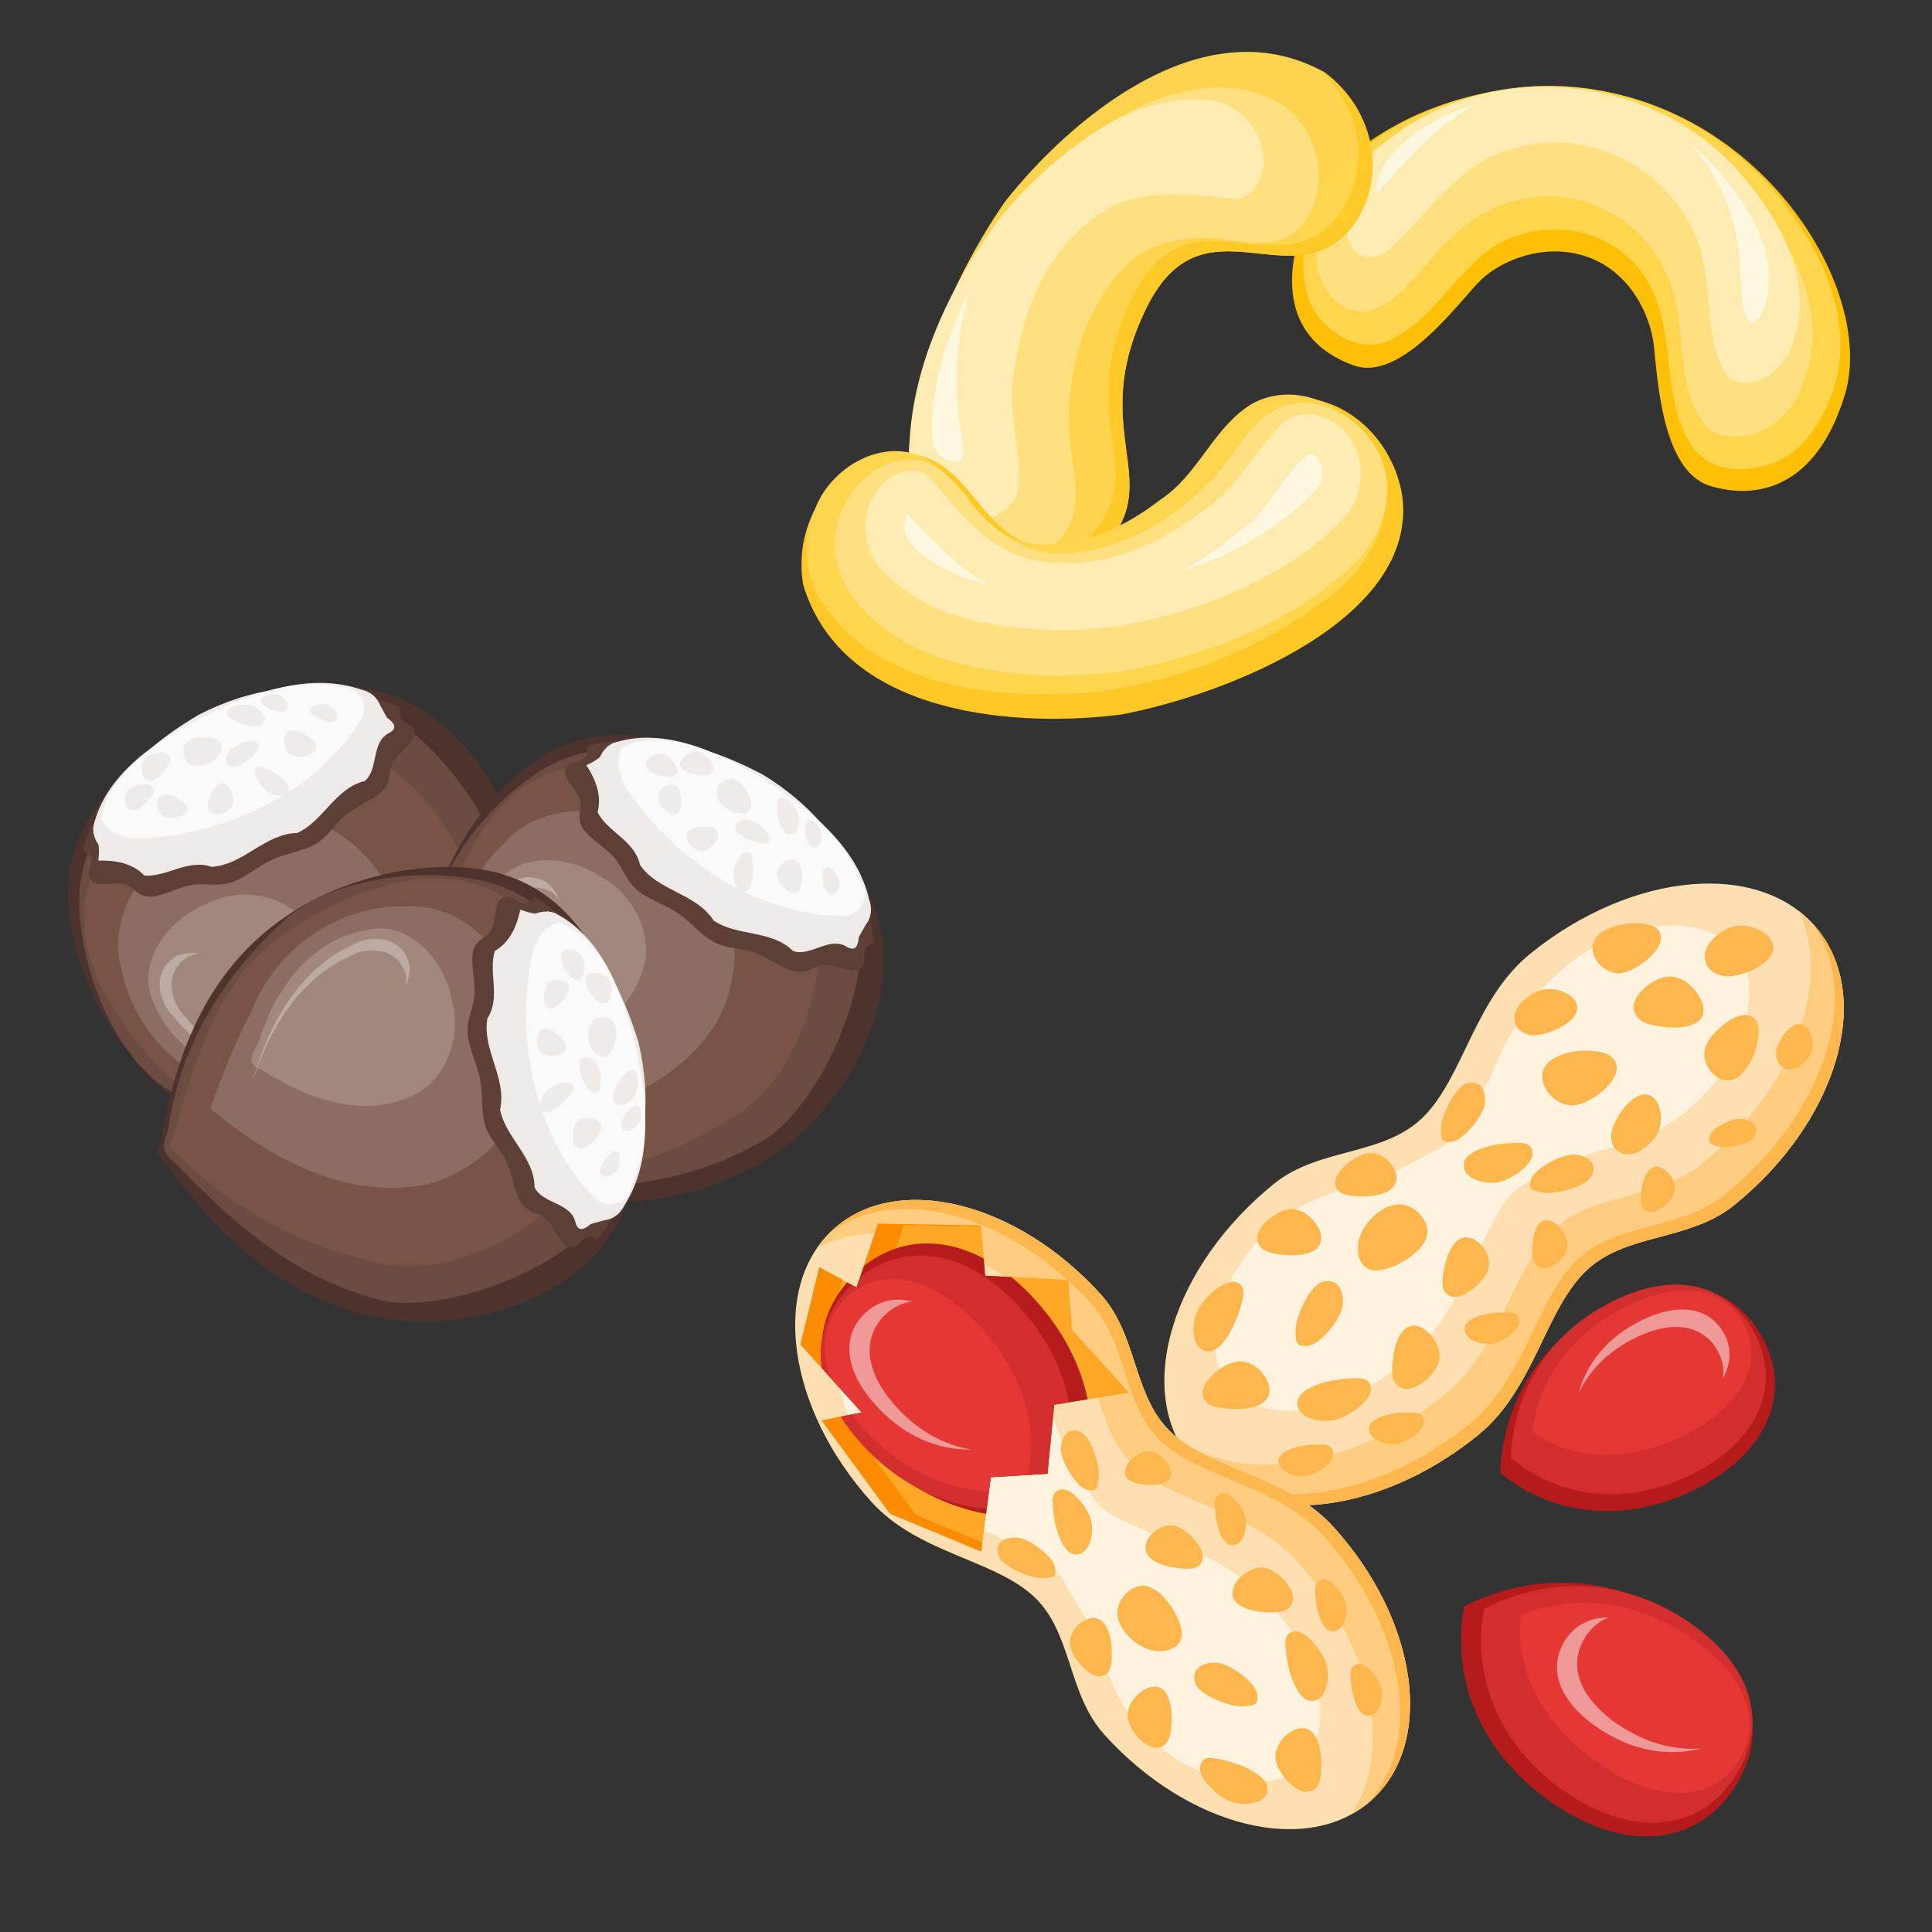 <svg xmlns="http://www.w3.org/2000/svg" width="512" height="512"><rect width="100%" height="100%" fill="#333333" stroke="none"/><g fill-opacity=".995"><path d="M481.667 246.27c-14.912-18.407-48.987-15.518-76.109 6.452-14.71 11.929-17.574 32.18-28.068 42.982-10.495 10.803-27.701 8.179-39.868 18.011-27.122 21.97-37.02 54.703-22.11 73.11 14.912 18.408 48.986 15.52 76.108-6.45 14.71-11.929 17.574-32.18 28.069-42.983 10.494-10.803 27.7-8.178 39.867-18.01 27.123-21.97 37.022-54.703 22.11-73.111z" fill="#ffe0b2"/><path d="M459.38 250.457c-10.195-7.893-25.585-6.03-37.215.637-13.497 7.59-22.103 21.343-27.506 35.098-4.265 6.53-6.494 15.42-14.451 18.785-7.077 3.662-13.978 7.946-21.756 9.636-8.154 1.967-16.346 5.613-22.449 11.572-9.984 9.307-16.252 23.613-13.08 36.227 2.365 8.033 11.15 11.798 19.405 11.499 13.007-.592 25.628-8.061 34.62-17.744 6.737-7.165 11.128-15.884 14.552-24.717 4.267-5.943 5.765-14.359 13.005-17.89 8.297-4.196 16.728-8.798 25.892-10.01 17.716-5.713 32.979-22.405 33.133-40.715-.009-4.489-1.06-9.197-4.15-12.378z" fill="#fff3e0"/><path d="M481.666 246.271a29.7 29.7 0 0 0-5.017-4.877c9.03 18.92-1.425 47.415-25.84 67.191-12.166 9.833-29.373 7.208-39.867 18.01-10.494 10.803-13.358 31.054-28.068 42.983-24.414 19.776-54.457 24.087-71.09 11.327a29.701 29.701 0 0 0 3.729 5.92c14.91 18.408 48.985 15.52 76.107-6.45 14.71-11.929 17.574-32.18 28.068-42.982 10.495-10.803 27.701-8.178 39.868-18.01 27.123-21.971 37.022-54.704 22.11-73.112z" fill="#ffcc80"/><path d="M481.666 246.271c-.39-.482-.797-.947-1.214-1.4 13.259 18.64 3.183 50.237-23.228 71.632-12.167 9.832-29.374 7.207-39.868 18.01-10.494 10.803-13.358 31.054-28.068 42.983-26.411 21.394-59.412 24.69-74.893 7.851.357.502.727.996 1.118 1.479 14.91 18.407 48.985 15.52 76.107-6.451 14.71-11.929 17.574-32.18 28.068-42.982 10.495-10.803 27.701-8.178 39.868-18.01 27.123-21.971 37.022-54.704 22.11-73.112z" fill="#ffb74d"/><path d="M329.15 360.792c4.108.374 8.13 5.254 7.12 8.79-1.01 3.536-6.691 4-9.906 3.812-3.214-.188-7.395-.48-7.674-4.13-.278-3.65 6.352-8.847 10.46-8.472zM420.3 278.424c3.66.073 8.105.677 8.143 4.713.038 4.036-7.567 10.044-12.113 9.812-4.545-.232-8.616-5.198-7.431-9.174 1.184-3.976 7.742-5.424 11.401-5.351zM406.16 305.51c-.312-3.12-3.193-2.68-6.488-2.542-3.296.139-11.297 1.674-11.726 5.418-.43 3.744 4.75 5.377 8.484 5.006 3.734-.372 10.041-4.763 9.73-7.882zM460.684 245.335c3.8-.299 9.817 2.166 9.191 6.408-.626 4.241-9.282 7.493-12.938 6.938-3.656-.555-5.57-3.064-5.043-6.225.527-3.162 4.99-6.821 8.79-7.12zM350.918 339.572c3.862-.593 5.157 2.49 4.948 6.11-.208 3.619-6.044 10.794-9.27 10.985-3.227.191-3.11-.754-3.25-4.01-.139-3.256 3.71-12.491 7.572-13.085zM370.423 319.175c4.248-.323 9.287 4.546 7.433 9.176-1.854 4.63-10.084 8.926-14.049 8.286-3.964-.64-4.76-5.819-3.216-9.496 1.543-3.678 5.585-7.642 9.832-7.966zM443.395 258.825c4.323.64 8.817 6.102 7.965 9.833-.852 3.73-6.774 3.898-10.15 3.51-3.376-.388-7.77-.942-8.274-4.87-.503-3.929 6.136-9.113 10.46-8.473zM363.615 305.576c3.75.233 7.306 4.542 6.29 7.766-1.015 3.224-6.228 3.79-9.165 3.703-2.937-.087-6.757-.243-6.917-3.537-.161-3.294 6.041-8.165 9.792-7.932zM432.843 244.672c3.348-.029 7.401.403 7.332 4.051-.07 3.65-7.186 9.28-11.34 9.187-4.155-.093-7.752-4.479-6.566-8.105 1.187-3.626 7.227-5.105 10.574-5.133zM327.48 339.782c3.165.944 2.012 3.848 1.07 7.244-.942 3.395-4.474 11.4-8.467 11.102-3.993-.298-4.435-6-3.145-9.806 1.29-3.805 7.378-9.483 10.543-8.54zM409.656 262.15c3.486-.368 8.93 1.706 8.247 5.558-.682 3.852-8.689 7.016-12.021 6.609-3.333-.408-5.02-2.628-4.455-5.5.564-2.873 4.743-6.297 8.229-6.666zM389.13 287.015c3.55-.636 4.655 2.119 4.371 5.397-.284 3.279-5.812 9.919-8.77 10.175-2.957.256-2.826-.601-2.87-3.543-.043-2.941 3.718-11.392 7.268-12.029zM342.972 320.462c3.94.467 7.913 5.291 7.036 8.687-.876 3.396-6.3 3.7-9.381 3.437-3.08-.264-7.088-.652-7.448-4.191-.359-3.54 5.852-8.4 9.793-7.933zM394.531 335.694c.551-3.717-2.926-8.09-6.29-7.766-3.365.325-5 5.306-5.525 8.197-.525 2.892-1.166 6.66 2.023 7.501 3.19.841 9.242-4.215 9.792-7.932zM465.565 277.018c.722-3.269 1.142-7.324-2.442-8.013-3.584-.69-10.568 5.102-11.34 9.186-.772 4.083 2.772 8.513 6.565 8.105 3.794-.409 6.494-6.01 7.217-9.278zM363.336 367.95c-.266-3.292-3.347-2.766-6.864-2.55-3.517.217-12.08 2.01-12.618 5.978-.537 3.967 4.95 5.583 8.94 5.111 3.99-.471 10.808-5.248 10.542-8.54zM439.717 299.26c1.084-3.334.185-9.09-3.724-9.221-3.91-.133-8.667 7.043-8.96 10.387-.294 3.345 1.527 5.456 4.454 5.5 2.927.044 7.145-3.333 8.23-6.666zM421.92 311.4c1.36-3.341-1.106-4.994-4.372-5.397-3.266-.403-10.909 3.626-11.773 6.466-.865 2.84.002 2.89 2.87 3.543 2.868.654 11.916-1.271 13.275-4.612zM381.515 359.995c.36-3.95-3.533-8.839-7.037-8.686-3.504.152-4.928 5.395-5.31 8.463-.38 3.068-.833 7.07 2.555 8.156 3.387 1.086 9.43-3.981 9.792-7.933zM443.85 315.359c.28-2.823-2.484-6.292-4.993-6.165-2.51.127-3.557 3.878-3.846 6.07-.289 2.191-.634 5.05 1.787 5.808 2.42.757 6.773-2.89 7.052-5.713zM402.64 350.003c-.318-2.526-2.608-2.235-5.235-2.196-2.628.04-8.981 1.102-9.241 4.117-.26 3.014 3.91 4.447 6.883 4.23 2.973-.217 7.91-3.625 7.593-6.15zM480.141 278.564c.693-2.51-.187-6.943-3.122-7.185-2.934-.242-6.241 5.074-6.341 7.62-.1 2.547 1.341 4.227 3.536 4.366 2.195.14 5.235-2.291 5.927-4.801zM465.2 300.782c.9-2.506-1.008-3.859-3.47-4.284-2.462-.426-8.044 2.38-8.59 4.52-.546 2.142.105 2.21 2.278 2.813 2.173.603 8.884-.544 9.782-3.05zM415.4 330.243c.128-3.008-2.966-6.885-5.586-6.895-2.62-.01-3.499 3.949-3.675 6.28-.175 2.333-.37 5.376 2.207 6.329 2.578.952 6.925-2.705 7.053-5.714zM377.275 376.513c-.317-2.526-2.607-2.235-5.235-2.196-2.628.04-8.98 1.103-9.24 4.117-.26 3.014 3.91 4.448 6.882 4.23 2.973-.217 7.91-3.625 7.593-6.15zM353.356 385.046c-.317-2.526-2.607-2.235-5.235-2.196-2.628.04-8.98 1.103-9.24 4.117-.26 3.015 3.91 4.448 6.882 4.23 2.973-.217 7.911-3.624 7.593-6.15z" fill="#ffb74d"/></g><g fill-opacity=".995"><path d="M449.103 394.787c-19.35 9.575-38.58 6.345-51.542-4.522.748-17.651 9.846-34.897 29.197-44.472 19.35-9.575 34.01-4.083 40.878 9.799 6.87 13.882.818 29.62-18.533 39.195z" fill="#b71c1c"/><path d="M448.312 390.754c-17.949 8.88-35.832 5.79-47.919-4.42.63-16.5 9.022-32.592 26.97-41.473 17.95-8.88 31.593-3.692 38.028 9.313 6.435 13.006.87 27.7-17.079 36.58z" fill="#d32f2f"/><path d="M446.244 380.4c-15.565 7.7-30.477 6.225-40.15-.995 1.355-12.675 9.228-25.425 24.793-33.126 15.565-7.702 26.8-4.407 31.572 5.237 4.772 9.645-.65 21.182-16.215 28.883z" fill="#e53935"/><path d="M457.142 353.902c-3.415-6.9-11.349-9.31-22.275-3.904-9.242 4.573-14.586 11.752-16.55 19.321 2.684-5.8 7.56-11.068 14.892-14.695 10.925-5.406 18.86-2.997 22.274 3.904 1.067 2.158 1.434 4.442 1.1 6.728 2.163-3.747 2.352-7.729.559-11.354z" fill="#ef9a9a"/></g><path d="M220.873 325.76c-16.788 15.174-12.273 47.528 10.084 72.265 12.138 13.415 31.602 15.102 42.449 24.554 10.846 9.453 9.231 26 19.239 37.098 22.357 24.737 54.091 32.489 70.88 17.315 16.788-15.174 12.273-47.527-10.084-72.264-12.138-13.415-31.602-15.101-42.449-24.554-10.846-9.452-9.231-26-19.238-37.099-22.358-24.736-54.092-32.489-70.88-17.315z" fill="#ffe0b2" fill-opacity=".995"/><path d="M226.017 346.802c-7.002 10.133-4.43 24.717 2.53 35.466 7.936 12.483 21.499 19.982 34.9 24.425 6.448 3.731 15.044 5.398 18.663 12.815 3.859 6.56 8.301 12.922 10.316 20.254 2.297 7.676 6.198 15.303 12.197 20.816 9.393 9.043 23.363 14.283 35.232 10.606 7.54-2.67 10.678-11.245 9.966-19.104-1.236-12.376-9.013-24.03-18.714-32.106-7.182-6.057-15.725-9.794-24.328-12.605-5.888-3.763-13.994-4.758-17.736-11.481-4.431-7.697-9.256-15.503-10.885-24.18-6.364-16.605-23.075-30.301-40.548-29.503-4.281.24-8.718 1.487-11.593 4.597z" fill="#fff3e0" fill-opacity=".995"/><path d="M220.874 325.76a28.372 28.372 0 0 0-4.393 5.038c17.58-9.59 45.3-1.088 65.425 21.178 10.008 11.098 8.392 27.646 19.239 37.099 10.846 9.452 30.31 11.138 42.449 24.554 20.124 22.266 25.788 50.7 14.475 67.225a28.373 28.373 0 0 0 5.456-3.862c16.788-15.174 12.273-47.527-10.084-72.264-12.138-13.415-31.602-15.101-42.449-24.554-10.846-9.452-9.23-26-19.238-37.098-22.358-24.737-54.092-32.49-70.88-17.316z" fill="#ffcc80" fill-opacity=".995"/><path d="M220.874 325.76c-.44.398-.863.81-1.274 1.231 17.096-13.61 47.756-5.63 69.528 18.458 10.007 11.098 8.392 27.646 19.238 37.099 10.847 9.452 30.311 11.138 42.45 24.554 21.77 24.088 26.619 55.396 11.356 71.033.46-.367.912-.745 1.353-1.143 16.788-15.174 12.273-47.527-10.084-72.264-12.138-13.415-31.602-15.101-42.449-24.554-10.846-9.452-9.23-26-19.238-37.098-22.358-24.737-54.092-32.49-70.88-17.316z" fill="#ffb74d" fill-opacity=".995"/><path d="M337.987 465.328c.145-3.937 4.592-8.027 8.017-7.246 3.425.78 4.161 6.177 4.148 9.252-.014 3.076-.075 7.08-3.543 7.534-3.468.454-8.767-5.602-8.622-9.54zM281.279 394.725c-2.96.458-2.392 3.184-2.09 6.32.303 3.137 2.18 10.69 5.774 10.905 3.593.216 4.883-4.808 4.336-8.35-.547-3.544-5.06-9.333-8.02-8.875zM316.622 445.66c-.765-3.653 2.109-5.047 5.572-5.036 3.463.012 10.61 5.209 10.958 8.276.35 3.068-.559 3.005-3.657 3.306-3.1.302-12.107-2.893-12.873-6.546zM296.16 428.107c-.528-4.035 3.856-9.092 8.368-7.563 4.512 1.529 9.034 9.157 8.629 12.972-.406 3.815-5.305 4.841-8.892 3.56-3.588-1.283-7.578-4.934-8.106-8.969zM283.539 435.304c.028-3.59 3.955-7.204 7.082-6.401 3.128.802 3.937 5.745 4.006 8.551.068 2.806.118 6.458-3.017 6.781-3.134.323-8.1-5.341-8.071-8.93zM318.033 468.005c.737-3.067 3.567-2.117 6.854-1.394 3.288.724 11.106 3.68 11.028 7.503-.078 3.824-5.496 4.54-9.191 3.506-3.696-1.034-9.427-6.548-8.69-9.615zM264.517 411.925c-.79-3.354 1.78-4.55 4.922-4.449 3.142.102 9.761 5.032 10.158 7.84.397 2.808-.428 2.727-3.23 2.92-2.804.194-11.06-2.957-11.85-6.311zM298.804 454.227c.242-3.783 4.639-7.822 7.923-7.161 3.284.66 3.855 5.82 3.762 8.77-.092 2.953-.255 6.796-3.613 7.321-3.357.526-8.314-5.148-8.072-8.93zM310.671 404.258c-3.574-.333-7.566 3.21-7.083 6.402.483 3.193 5.32 4.496 8.105 4.847 2.785.35 6.413.768 7.05-2.318.638-3.085-4.498-8.597-8.072-8.93zM343.05 432.35c-3.126.423-2.466 3.335-2.078 6.678.389 3.344 2.541 11.42 6.354 11.728 3.812.307 5.07-5.01 4.414-8.792-.656-3.781-5.565-10.038-8.69-9.615zM286.083 379.388c-3.257-1.125-4.707 1.312-4.922 4.448-.216 3.137 4.022 10.219 6.776 10.897 2.754.678 2.756-.15 3.231-2.92.475-2.77-1.828-11.301-5.085-12.425zM334.524 415.42c-3.788-.14-8.25 3.826-7.923 7.16.326 3.335 5.401 4.422 8.347 4.628 2.946.205 6.786.43 7.648-2.857.86-3.288-4.285-8.79-8.072-8.931zM323.901 395.785c-2.393.434-1.997 2.603-1.824 5.107.173 2.505 1.515 8.51 4.404 8.602 2.889.092 4.04-3.96 3.68-6.784-.361-2.824-3.866-7.358-6.26-6.925zM304.394 384.635c-2.876.032-6.415 3.184-6.288 5.684.126 2.5 3.947 3.133 6.18 3.18 2.234.047 5.147.076 5.922-2.432.775-2.508-2.937-6.465-5.814-6.432zM350.499 418.61c-2.394.434-1.998 2.604-1.825 5.108.173 2.505 1.515 8.51 4.404 8.602 2.889.092 4.04-3.96 3.68-6.784-.361-2.824-3.866-7.359-6.26-6.925zM359.873 440.986c-2.393.433-1.997 2.602-1.824 5.107.173 2.504 1.515 8.51 4.404 8.602 2.889.092 4.04-3.96 3.68-6.784-.362-2.825-3.867-7.359-6.26-6.925z" fill="#ffb74d" fill-opacity=".995"/><path d="M262.556 391.466l-2.516 19.703-24.17-10.034-18.141-24.712 10.682-2.105-16.276-18.008 5-20.459 9.865 5.346 5.7-16.898 27.297.498 1.092 13.275 21.977 1.11 1.092 13.275 15.024 16.623-19.82 3.184-1.767 18.301z" fill="#ffa726"/><path d="M217.134 335.852l-4.999 20.459 16.276 18.008-10.682 2.104 18.14 24.712 24.171 10.034.302-2.366-17.638-7.323-18.14-24.712 10.682-2.104-16.276-18.008 4.275-17.494zm15.566-11.553l-4.743 14.059 5.877 3.184 5.701-16.897 20.48.373-.018-.222z" fill="#fb8c00"/><path d="M228.895 335.58L227 341.196l-2.504-1.357c-5.658 6.57-8 14.629-6.11 23.387l10.025 11.092-4.89.963c1.598 2.519 3.53 5.064 5.84 7.618 9.382 10.38 20.52 16.188 31.954 18.287l1.241-9.72 15.039-.902 1.766-18.3 8.874-1.426c-1.882-8.994-6.344-17.999-13.757-26.2a59.065 59.065 0 0 0-6.517-6.22l-6.872-.348-.372-4.527c-11.407-6.101-22.906-5.122-31.822 2.035z" fill="#b71c1c"/><path d="M225.69 340.487c-6.187 6.055-9.151 13.674-7.948 22.028l10.67 11.804-5.65 1.112c1.482 2.352 3.28 4.726 5.432 7.107 9.67 10.699 21.388 16.13 33.28 17.401l1.082-8.473 15.039-.901 1.766-18.3 3.916-.63c-1.637-8.573-5.784-17.163-12.826-24.955-14.248-15.764-30.776-17.692-42.543-8.174l-.908 2.69z" fill="#d32f2f" fill-opacity=".995"/><path d="M224.744 343.448c-5.928 5.358-7.899 12.972-4.608 21.715l8.275 9.156-2.716.535a56.424 56.424 0 0 0 2.945 3.536c10.083 11.156 22.055 16.32 33.434 16.854l.482-3.778 9.698-.58c2.876-11.782-.616-26.185-12.132-38.926-12.792-14.154-26.608-16.438-35.378-8.512z" fill="#e53935" fill-opacity=".995"/><path d="M229.573 347.708c-6.275 5.671-6.452 14.779 2.528 24.714 7.596 8.404 16.782 11.909 25.37 11.723-6.934-1.104-13.96-4.685-19.985-11.352-8.979-9.935-8.803-19.042-2.528-24.713 1.962-1.774 4.268-2.844 6.785-3.173-4.608-1.169-8.874-.178-12.17 2.8z" fill="#ef9a9a" fill-opacity=".995"/><g fill-opacity=".995"><path d="M411.34 477.795c-19.615-13.516-26.822-33.786-23.303-52.114 17.417-8.753 38.925-9.238 58.54 4.277 19.616 13.515 22.19 30.594 12.495 44.666-9.696 14.072-28.116 16.686-47.731 3.17z" fill="#b71c1c"/><path d="M414.804 474.867c-18.194-12.536-24.812-31.434-21.458-48.565 16.245-8.249 36.261-8.796 54.455 3.74 18.194 12.536 20.515 28.473 11.432 41.657-9.083 13.183-26.235 15.704-44.429 3.168z" fill="#d32f2f"/><path d="M423.676 467.316c-15.778-10.871-22.358-26.038-20.59-39.238 12.946-5.497 29.462-4.75 45.24 6.12 15.778 10.872 18.632 23.471 11.896 33.248-6.736 9.776-20.768 10.741-36.546-.13z" fill="#e53935"/><path d="M415.094 434.21c-4.82 6.994-2.883 15.936 8.192 23.567 9.37 6.455 19.157 7.754 27.508 5.584-7.032.526-14.727-1.347-22.16-6.468-11.074-7.63-13.01-16.572-8.19-23.567 1.507-2.188 3.512-3.767 5.896-4.671-4.774-.075-8.714 1.88-11.246 5.554z" fill="#ef9a9a"/></g><g><g fill-opacity=".995"><path d="M435.164 26.806c38.799 12.716 61.164 53.77 53.682 78.03-7.482 24.261-23.034 27.826-35.72 23.906-12.687-3.92-13.855-28.467-14.83-37.11-.973-8.644-6.7-19.888-17.869-23.645-11.17-3.758-22.422.991-27.787 6.029-5.366 5.038-20.935 27.386-33.821 22.84-12.886-4.546-21.448-15.877-13.092-38.95 8.357-23.074 50.639-43.816 89.437-31.1z" fill="#ffc107"/><path d="M486.523 101.13c4.475-17.361-3.973-34.4-13.624-47.256-18.79-24.4-50.542-36.354-80.49-28.935-15.841 3.63-32.206 11.536-41.64 26.36-4.986 9.12-7.733 21.403-2.668 30.75 4.369 7.356 14.298 12.43 22.147 7.049 12.035-6.505 17.902-21.962 31.113-26.334 13.162-5.041 29.045-.17 35.753 12.678 7.429 13.268 2.626 31.364 11.996 43.728 4.74 5.84 13.058 6.052 19.845 3.95 9.437-3.044 14.76-12.687 17.568-21.99z" fill="#ffd54f"/><path d="M479.149 97.732c4.427-16.338-3.947-32.146-13.091-43.905-20.906-26.923-59.392-35.957-90.446-20.9-12.889 5.638-25.659 17.41-26.743 33.069-.783 8.425 5.508 18.25 14.234 16.328 9.304-3.067 14.212-12.704 21.434-19.143 10.494-11.002 26.984-14.236 39.864-8.026 11.041 4.853 19.027 16.036 20.278 28.829 1.74 10.002.772 22.109 8.115 29.627 9.146 5.98 22.15-1.498 25.04-12.268a42.149 42.149 0 0 0 1.315-3.611z" fill="#ffe082"/><path d="M476.024 87.834c3.75-15.693-4.983-30.193-14.108-41.097-22.666-26.94-66.024-32.29-94.78-9.115-7.39 6.331-13.624 17.738-9.21 27.328 2.462 4.57 8.75 3.846 11.613-.283 9.712-9 17.701-21.705 30.865-25.044 22.388-7.54 48.644 8.237 51.512 33.004 1.628 9.226.467 20.249 6.508 27.669 6.995 4.087 15.628-3.2 17.095-10.909l.505-1.553z" fill="#ffecb3"/><path d="M467.794 80.908c3.843-14.01-4.587-26.83-12.928-36.24a54.838 54.838 0 0 0-7.401-6.949c9.142 9.475 14.011 23.01 13.84 36.814.393 3.784.036 8.93 3.138 11.062 1.711-.909 2.783-2.83 3.35-4.687zm-77.046-53.271c-8.94 3.024-18.166 7.644-23.806 15.952-1.298 2.16-2.694 5.732-1.882 7.569C372.766 42.101 381.07 33 391.47 27.42l-.659.198z" fill="#fff8e1"/></g><g fill-opacity=".995"><path d="M266.423 53.322c-16.688 23.846-38.636 73.17-12.82 93.429 13.17 9.786 33.369 8.887 42.673-6.572 9.304-15.46-7.13-29.266 7.72-58.935 14.85-29.67 38.258-1.699 54.062-20.78 9.793-12.634 6.624-31.13-7.077-41.312-32.638-18.168-68.358 13.676-84.558 34.17z" fill="#ffd54f"/><path d="M264.289 60.123c-13.112 19.175-23.558 41.234-23.6 64.77.385 10.33 6.577 21.138 17.33 23.86 9.327 2.75 21.427-.633 25.576-9.967 3.848-9.364-1.135-19.236-.31-28.865.306-14.873 5.19-30.502 16.562-40.847 7.397-6.117 17.753-6.972 26.911-5.21 6.216.822 13.914 1.175 18.237-4.195 8.791-10.358 4.16-27.865-8.08-33.547-11.005-5.2-24.283-2.788-34.944 2.251-13.94 6.734-25.646 17.31-35.489 28.956-.75.916-1.475 1.852-2.193 2.794z" fill="#ffe082"/><path d="M263.277 60.049c-12.769 18.172-22.52 39.372-22.35 61.701.468 8.953 8.764 17.785 18.377 16.299 5.755-.517 11.61-5.41 10.775-11.458-.09-10.19-3.481-20.446-.886-30.582 2.305-15.799 9.759-32.13 24.21-40.608 10.385-5.474 22.658-3.953 33.867-2.615 5.842-.603 8.461-7.449 7.338-12.512-1.166-8.173-8.99-14.611-17.448-13.86-15.017-.473-28.201 8.425-38.988 17.734a107.215 107.215 0 0 0-14.895 15.9z" fill="#ffecb3"/><path d="M303.88 72.512c-1.257 1.664-2.469 3.63-3.629 5.949-14.85 29.669 1.584 43.475-7.72 58.935-8.79 14.605-27.3 16.208-40.424 8.09.482.432.976.856 1.497 1.265 13.169 9.786 33.368 8.888 42.672-6.572 9.304-15.46-7.13-29.266 7.72-58.935 14.85-29.67 38.258-1.699 54.063-20.78 9.792-12.634 6.623-31.13-7.078-41.312-.362-.201-.725-.39-1.088-.58 11.412 10.484 13.543 27.339 4.42 39.11-14.57 17.59-35.601-4.807-50.433 14.83z" fill="#ffca28"/><path d="M256.095 78.903c-5.87 12.085-9.958 25.47-8.886 38.986.934 2.843 4.644 5.564 7.61 4.008 1.695-4.28-1.197-8.61-.894-12.998-1.007-10.535-.123-21.275 2.896-31.448z" fill="#fff8e1"/></g><path d="M297.26 189.333c28.59-5.457 78.715-25.508 74.336-58.031-2.616-16.197-17.721-29.638-35.17-25.044-17.449 4.594-15.296 25.95-46.628 36.862-31.333 10.911-28.607-25.46-53.241-22.803-15.829 2.228-26.455 17.696-23.733 34.547 10.726 35.781 58.534 37.863 84.436 34.469z" fill="#ffca28" fill-opacity=".995"/><path d="M224.93 168.091c17.49 15.167 42.205 17.06 64.408 15.365 23.799-2.805 47.174-12.32 65.665-27.412 9.152-8.127 15.6-21.347 10.727-33.555-4.599-13.093-20.967-22.62-33.98-15.455-10.253 6.261-14.143 18.763-24.23 25.373-10.221 7.957-23.736 14.122-36.868 11.092-11.393-3.564-16.024-15.995-25.495-22.063-10.958-5.598-24.399 2.068-28.857 12.72-4.232 8.777-3.236 20.06 3.117 27.605a42.274 42.274 0 0 0 5.513 6.33z" fill="#ffd54f" fill-opacity=".995"/><path d="M298.298 177.822c22.769-4.602 45.638-13.13 62.08-29.97 6.926-7.673 10.025-19.739 4.216-29.188-4.769-8.475-15.802-14.486-25.284-10.689-9.288 4.03-12.6 14.58-19.904 20.907-10.59 10.447-24.99 18.245-40.355 17.73-9.567-.773-17.586-7.381-22.921-15.03-3.884-4.924-9.155-10.544-15.999-9.71-13.523 1.295-22.411 17.073-17.599 29.682 4.262 11.4 15.462 18.93 26.617 22.751 14.689 4.894 30.453 5.476 45.628 3.99 1.177-.133 2.35-.298 3.52-.473z" fill="#ffe082" fill-opacity=".995"/><path d="M297.259 165.8c21.823-4.123 43.595-12.52 59.043-28.645 5.907-6.743 6.12-18.858-1.808-24.496-4.485-3.643-12.094-4.218-15.712.7-7.04 7.366-11.761 17.083-20.689 22.539-12.669 9.717-29.399 16.225-45.67 12.227-11.26-3.319-18.997-12.967-26.099-21.741-4.607-3.642-11.258-.561-13.984 3.851-4.863 6.672-3.744 16.742 2.843 22.102 10.434 10.81 26.088 13.625 40.311 14.473 7.28.397 14.585.07 21.765-1.01z" fill="#ffecb3" fill-opacity=".995"/><path d="M346.906 120.276c-7.517 5.742-10.618 15.602-18.793 20.721a79.91 79.91 0 0 1-15.327 10.523c13.912-4.583 27.649-11.934 37.19-23.198.842-2.615.543-7.883-3.07-8.046zM240.46 136.314c-3.317 6.394 4.326 11.303 9.117 14.027 3.56 2.084 9.65 4.18 12.373 4.487-8.57-4.285-14.963-12.308-21.49-18.514z" fill="#fff8e1" fill-opacity=".995"/></g><g fill-opacity=".995"><path d="M55.645 189.749l-.17.088c-35.774 19.38-45.932 41.188-30.489 74.529 24.963 50.29 75.088 41.413 86.588 41.69 7.375-9.316 43.613-47.07 21.422-93.412-17.332-33.917-46.06-37.34-77.16-22.986l-.142.071z" fill="#4e342e"/><path d="M54.752 194.047c-16.552 8.664-32.503 23-33.725 42.788-.64 17.255 8.186 41.684 22.807 51.487 14.62 9.802 35.954 19.43 61.663 16.531 3.384.912 6.05-.066 7.241-3.479 12.705-19.915 22.956-39.736 22.61-63.697-1.899-17.193-17.99-40.071-32.884-48.28-15.451-7.705-32.582-2.754-47.712 4.65z" fill="#6d4c41"/><path d="M52.817 200.816c-15.634 7.845-30.822 24.396-30.537 43.122-.295 18.5 20.814 44.515 37.698 51.823 16.884 7.307 31.62 6.268 49.107 7.854 12.018-19.17 17.55-39.82 16.81-63.085-1.659-19.9-20.871-41.56-40.125-45.263-11.149-1.954-22.904.62-32.953 5.55z" fill="#795548"/><path d="M52.678 220.764c-13.556 6.064-24.98 21.437-20.328 36.758 3.588 17.551 19.323 31.294 36.972 33.414 8.964 2.269 18.145 3.522 27.327 4.508 9.17-18.274 15.272-41.267 5.861-60.763-7.61-14.192-25.787-23.988-41.629-17.372-2.821.93-5.544 2.133-8.203 3.455z" fill="#8d6e63"/><path d="M53.845 239.955c-9.691 4.074-18.248 15.895-12.893 26.346 5.675 13.691 21.042 20.082 35.031 20.733 2.849.657 7.447 2.497 7.456-2.247 4.98-13.863 6.787-31.869-4.929-42.93-6.79-5.728-17.029-6.178-24.665-1.902z" fill="#a1887f"/><path d="M54.157 190.578c-17.5 9.76-28.076 21.297-32.288 34.572.88.58 1.849 1.068 2.215 2.03.726 1.91-1.616 4.401.11 6.27 1.725 1.869 6.429.098 8.95.871 2.52.773 2.885 2.88 6 3.258 3.113.379 7.934-2.447 11.603-3.032 3.67-.585 6.598.443 10.284-.623 3.686-1.065 7.31-4.377 11.149-6.124 3.838-1.747 8.516-2.252 11.81-4.337 3.293-2.085 4.728-5.136 7.706-7.575 2.978-2.438 8.22-4.269 10.173-6.892 1.953-2.623.901-4.495 2.198-6.995s5.884-5.007 5.811-7.598c-.073-2.59-3.173-2.633-3.899-4.542-.274-.721-.11-1.527.108-2.35-13.564-6.196-29.144-6.076-44.955-.073-1.07.667-2.148 1.303-3.247 1.803-1.184.539-2.45.952-3.728 1.337z" fill="#5d4037"/><path d="M52.71 189.383c-11.792 6.949-24.08 17.013-28.017 31.345 1.853 2.015 1.62 4.934 1.364 7.351 4.231-.121 8.962.53 12.217 3.97 6.14.352 11.423-4.493 17.83-2.325 8.481-.53 14.013-8.782 22.693-8.98 6.938-3.166 10.034-11.86 17.858-13.76 3.787-3.179 1.588-10.275 6.45-12.72 2.418-1.313 1.319-2.68-.524-4.07-1.444-2.266-1.884-4.712-4.944-4.89-15.319-5.834-31.415-2.842-44.926 4.08z" fill="#efebe9"/><path d="M54.518 189.337c-12.277 6.653-26.506 15.265-29.803 29.808-.238 7.974 9.924 10.086 16.227 9.587C63.41 227.21 85.79 216.28 98.976 198.02c3.417-4.792 3.82-13.71-3.205-15.26-13.797-4.78-28.644.967-41.253 6.578z" fill="#efebe9"/><path d="M50.297 191.701c-9.848 5.767-21.606 13.268-23.432 25.537 3.741 6.816 12.964 4.837 19.318 4.063 19.823-3.292 39.06-13.453 49.77-30.987 1.782-4.053-1.312-8.653-5.796-8.232-13.905-2.836-27.803 3.408-39.86 9.62z" fill="#fafafa"/><path d="M47.346 253.13a7.28 7.28 0 0 0-.488.19c-6.918 4.023-4.84 12.103-1.008 15.926 8.522 10.906 23.841 16.389 39.924 16.917.278.033.503.026.687-.01-15.16-.989-29.354-6.446-37.435-16.787-3.832-3.822-5.91-11.903 1.008-15.926.964-.417 2.002-.61 3.021-.7a39.762 39.762 0 0 0-2.161-.179c-1.164.04-2.396.165-3.548.568z" fill="#bcaaa4"/><path d="M76.754 199.903c-1.645-1.237-2.003-4.471-.59-5.793 1.411-1.323 3.959-.052 5.275.868 1.316.921 3.015 2.14 2.12 3.848-.895 1.71-5.16 2.314-6.805 1.077zM61.073 203.121c-1.81-.739-1.504-2.458-.41-4.026 1.093-1.568 5.57-3.266 6.997-2.512 1.427.753 1.114 1.147.27 2.643-.845 1.496-5.048 4.634-6.857 3.895zM50.376 202.545c-1.898-.96-2.69-4.454-.616-6.047 2.075-1.593 6.772-1.378 8.282-.06 1.51 1.32.41 3.848-1.268 5.095-1.678 1.247-4.5 1.972-6.398 1.012zM43.016 216.155c-1.532-1.08-1.85-3.937-.522-5.118 1.328-1.18 3.704-.078 4.93.725 1.226.803 2.81 1.867 1.963 3.385-.846 1.519-4.84 2.088-6.371 1.008zM67.736 203.959c.783-1.455 2.179-.594 3.847.214 1.67.807 5.48 3.354 4.953 5.28-.527 1.927-3.519 1.562-5.367.543-1.848-1.02-4.217-4.582-3.433-6.037zM61.392 213.912c-1.042 1.683-4.174 2.412-5.615 1.258-1.441-1.153-.459-3.681.307-5.02.767-1.338 1.785-3.07 3.552-2.445 1.767.625 2.799 4.524 1.756 6.207zM33.885 209.434c-1.267 1.523-1 4.388.522 5.118 1.522.73 3.602-1.077 4.628-2.237 1.026-1.16 2.346-2.682 1.221-3.889-1.124-1.206-5.104-.515-6.371 1.008zM60.455 188.267c-.801 1.545.657 2.111 2.214 2.93 1.557.817 5.701 2.241 7.032.603 1.33-1.639-.557-3.791-2.387-4.618-1.83-.826-6.059-.46-6.86 1.085zM38.296 201.084c-1.25 1.677-.95 4.881.584 5.725 1.534.843 3.596-1.137 4.61-2.413 1.015-1.276 2.319-2.952 1.178-4.32-1.14-1.369-5.12-.67-6.372 1.008zM69.328 185.182c-.566 1.215.49 1.68 1.619 2.346 1.13.666 4.13 1.843 5.077.56.948-1.285-.43-3.012-1.756-3.688-1.326-.676-4.374-.433-4.94.782zM82.41 187.766c-.567 1.215.489 1.68 1.618 2.347 1.13.666 4.13 1.842 5.077.559.948-1.284-.43-3.011-1.755-3.687-1.326-.676-4.375-.434-4.94.781z" fill="#efebe9"/><g><path d="M203.516 208.054a13.933 13.933 0 0 0-.164-.098c-35.186-20.43-59.091-17.732-79.495 12.825-29.909 47.516 3.794 85.667 9.552 95.626 11.794 1.438 62.903 12.686 90.885-30.407 19.911-32.47 7.86-58.771-20.601-77.831l-.135-.083z" fill="#4e342e"/><path d="M199.382 209.532c-16.021-9.61-36.57-15.75-54.094-6.479-15.06 8.447-31.307 28.713-32.052 46.3-.745 17.586 2.158 40.81 18.031 61.24.986 3.363 3.21 5.13 6.744 4.367 23.618.462 45.877-1.12 66.145-13.905 13.684-10.582 24.821-36.238 24.063-53.228-1.478-17.202-14.631-29.242-28.837-38.295z" fill="#6d4c41"/><path d="M192.597 211.41c-14.843-9.254-36.885-13.59-52.717-3.586-15.943 9.392-27.142 40.965-24.578 59.183 2.564 18.218 11.132 30.253 18.893 46.004 22.623.264 43.13-5.777 62.6-18.536 16.118-11.788 24.59-39.474 17.713-57.835-4.142-10.534-12.467-19.224-21.911-25.23z" fill="#795548"/><path d="M175.501 221.688c-12.24-8.408-31.316-10.146-41.966 1.81-13.108 12.21-16.636 32.802-9.245 48.97 2.735 8.832 6.452 17.32 10.396 25.67 20.375-1.699 43.178-8.475 54.911-26.669 8.145-13.892 7.03-34.51-6.872-44.58-2.265-1.924-4.71-3.622-7.224-5.201z" fill="#8d6e63"/><path d="M159.731 232.686c-8.528-6.147-23.077-7.288-29.205 2.73-8.726 11.979-6.17 28.424.566 40.702.924 2.774 1.75 7.657 5.803 5.192 14.427-2.976 30.735-10.819 34.07-26.583 1.348-8.78-3.605-17.752-11.234-22.041z" fill="#a1887f"/><path d="M202.033 207.217c-17.45-9.848-32.81-12.861-46.334-9.536-.035 1.053.053 2.134-.578 2.948-1.25 1.615-4.598.915-5.294 3.361-.695 2.447 3.267 5.539 3.922 8.093.655 2.554-.953 3.964.347 6.819 1.3 2.854 6.224 5.495 8.635 8.322 2.412 2.827 3.062 5.862 5.892 8.452 2.83 2.59 7.546 3.957 11.038 6.322 3.491 2.365 6.36 6.095 9.857 7.818 3.496 1.724 6.848 1.359 10.48 2.63 3.634 1.27 7.929 4.79 11.185 5.089 3.256.3 4.306-1.574 7.115-1.77 2.81-.196 7.34 2.411 9.513.999 2.173-1.413.593-4.08 1.844-5.695.473-.61 1.247-.89 2.062-1.133-1.781-14.806-10.005-28.04-23.369-38.403-1.127-.566-2.231-1.155-3.231-1.832-1.077-.73-2.089-1.594-3.084-2.484z" fill="#5d4037"/><path d="M202.299 205.36c-12.077-6.443-27.071-11.684-41.354-7.574-.754 2.631-3.366 3.955-5.563 4.996 2.31 3.547 4.22 7.924 2.98 12.494 2.9 5.425 9.788 7.407 11.278 14.006 4.873 6.961 14.798 7.381 19.492 14.686 6.318 4.27 15.35 2.382 21.05 8.068 4.687 1.575 9.597-4 14.217-1.125 2.382 1.379 2.975-.27 3.2-2.569 1.182-2.413 3.041-4.064 1.598-6.769-3.006-16.113-13.95-28.29-26.898-36.213z" fill="#efebe9"/><path d="M203.28 206.878c-12.076-7.01-26.842-14.665-40.973-9.898-6.929 3.952-3.434 13.726.276 18.845 13.01 18.382 34.004 31.783 56.46 33.52 5.871.418 13.691-3.887 11.353-10.69-3.113-14.265-15.755-23.941-27.115-31.777z" fill="#efebe9"/><path d="M199.062 204.508c-10.054-5.4-22.584-11.524-34.006-6.688-3.867 6.746 2.629 13.585 6.6 18.605 13.143 15.201 31.841 26.322 52.388 26.323 4.387-.591 6.7-5.63 4.004-9.237-4.828-13.345-17.4-21.951-28.986-29.003z" fill="#fafafa"/><path d="M145.1 234.007a7.28 7.28 0 0 0-.417-.317c-7.039-3.808-12.852 2.177-14.117 7.44-4.865 12.958-1.56 28.889 6.372 42.89.117.254.24.443.367.58-7.058-13.453-9.799-28.41-5.186-40.696 1.265-5.264 7.078-11.249 14.117-7.441.858.605 1.564 1.39 2.172 2.214a39.762 39.762 0 0 0-.974-1.939c-.64-.972-1.39-1.959-2.334-2.731z" fill="#bcaaa4"/><path d="M205.853 231.361c.198-2.048 2.772-4.039 4.636-3.523 1.865.515 2.108 3.352 2.009 4.955-.1 1.603-.254 3.688-2.18 3.815-1.924.127-4.663-3.198-4.465-5.247zM194.933 219.656c-.312-1.929 1.314-2.564 3.222-2.449 1.908.116 5.691 3.053 5.792 4.663.1 1.61-.399 1.548-2.116 1.607-1.717.06-6.586-1.892-6.898-3.82zM189.85 210.227c-.17-2.12 2.398-4.618 4.84-3.678 2.44.94 4.704 5.061 4.366 7.038-.338 1.976-3.069 2.355-5.008 1.573s-4.029-2.812-4.198-4.933zM174.398 211.04c.123-1.871 2.396-3.63 4.096-3.113 1.7.517 1.997 3.12 1.95 4.585-.046 1.465-.128 3.37-1.865 3.44-1.737.069-4.305-3.042-4.181-4.912zM197.691 225.78c1.65-.09 1.642 1.55 1.823 3.394.18 1.845-.006 6.425-1.925 6.98-1.919.554-3.167-2.19-3.26-4.298-.093-2.109 1.712-5.987 3.362-6.077zM185.89 225.553c-1.98-.012-4.233-2.305-4-4.136.233-1.831 2.902-2.31 4.444-2.354 1.542-.044 3.55-.077 3.938 1.756.388 1.834-2.402 4.747-4.382 4.734zM175.374 199.744c-1.96-.287-4.266 1.433-4.096 3.113.17 1.68 2.797 2.513 4.322 2.784 1.524.271 3.512.604 3.955-.985.444-1.588-2.22-4.625-4.18-4.912zM207.287 211.387c-1.735.121-1.459 1.66-1.345 3.416.114 1.755 1.058 6.034 3.15 6.315 2.092.282 2.945-2.45 2.697-4.443-.248-1.992-2.766-5.41-4.502-5.288zM184.8 199.156c-2.083-.193-4.661 1.734-4.581 3.482.08 1.75 2.844 2.477 4.462 2.678 1.617.2 3.727.44 4.3-1.247.574-1.687-2.097-4.72-4.18-4.913zM214.546 217.35c-1.332.15-1.18 1.294-1.159 2.606.02 1.31.58 4.484 2.17 4.624 1.589.14 2.345-1.936 2.23-3.42-.113-1.484-1.91-3.96-3.241-3.81zM219.158 229.862c-1.332.15-1.179 1.293-1.159 2.605.02 1.31.58 4.484 2.17 4.624 1.59.14 2.345-1.936 2.231-3.42-.114-1.484-1.91-3.96-3.242-3.81z" fill="#efebe9"/></g><g><path d="M168.118 278.895c-.015-.062-.03-.124-.047-.185-10.356-39.347-29.137-54.381-65.186-47.274-54.773 12.341-58.02 63.143-61.012 74.25 7.304 9.372 35.402 53.52 85.681 42.937 37.057-8.806 47.187-35.906 40.607-69.521l-.036-.155z" fill="#4e342e"/><path d="M164.153 277.01c-4.497-18.134-14.647-37.026-33.584-42.9-16.611-4.708-42.436-1.92-55.422 9.964-12.987 11.883-27.393 30.33-30.666 55.993-1.687 3.072-1.369 5.893 1.665 7.86 16.34 17.06 33.169 31.714 56.53 37.051 17.154 2.228 43.192-7.986 54.694-20.513 11.145-13.186 10.393-31.002 6.783-47.456z" fill="#6d4c41"/><path d="M158.035 273.527c-3.919-17.047-16.402-35.723-34.662-39.882-17.905-4.668-48.179 9.679-59.277 24.351-11.099 14.673-13.579 29.237-19.262 45.85 15.778 16.217 34.53 26.483 57.31 31.273 19.726 3.102 45.32-10.434 53.477-28.263 4.54-10.368 4.822-22.399 2.414-33.33z" fill="#795548"/><path d="M138.688 268.667c-2.681-14.606-14.911-29.347-30.898-28.456-17.902-.67-34.98 11.362-41.22 28.007-4.328 8.17-7.72 16.795-10.852 25.481 15.582 13.237 36.476 24.612 57.646 20.086 15.59-4.033 29.413-19.372 26.737-36.33-.236-2.962-.759-5.892-1.413-8.788z" fill="#8d6e63"/><path d="M119.766 265.255c-1.663-10.38-11.121-21.493-22.543-18.766-14.646 2.271-24.494 15.687-28.44 29.125-1.312 2.612-4.19 6.643.417 7.775 12.29 8.122 29.355 14.142 42.877 5.38 7.172-5.24 10.034-15.082 7.69-23.514z" fill="#a1887f"/><path d="M167.664 277.253c-5.337-19.313-14.041-32.321-25.94-39.557-.772.718-1.476 1.543-2.498 1.67-2.027.254-3.893-2.612-6.117-1.378-2.225 1.234-1.619 6.223-2.966 8.49-1.348 2.266-3.481 2.121-4.587 5.057-1.105 2.936.498 8.288.198 11.992-.301 3.703-1.993 6.305-1.83 10.139.161 3.833 2.52 8.139 3.309 12.281.788 4.143.17 8.808 1.416 12.501 1.246 3.694 3.87 5.81 5.534 9.282 1.664 3.47 2.2 8.997 4.287 11.515 2.086 2.519 4.154 1.94 6.275 3.793 2.122 1.852 3.471 6.902 6.006 7.445 2.534.542 3.31-2.46 5.336-2.713.766-.095 1.51.256 2.257.662 9.233-11.71 12.806-26.876 10.719-43.658-.395-1.199-.757-2.396-.982-3.583-.244-1.277-.345-2.604-.417-3.938z" fill="#5d4037"/><path d="M169.167 276.131c-3.957-13.103-10.825-27.425-23.817-34.644-2.396 1.323-5.177.406-7.465-.416-.884 4.14-2.636 8.581-6.75 10.929-1.797 5.882 1.66 12.162-1.964 17.874-1.493 8.365 5.213 15.693 3.35 24.174 1.432 7.49 9.145 12.557 9.14 20.608 2.19 4.433 9.605 3.977 10.829 9.279.703 2.66 2.29 1.916 4.078.455 2.544-.866 5.025-.714 5.923-3.645 9.296-13.5 10.2-29.848 6.676-44.614z" fill="#efebe9"/><path d="M168.785 277.898c-3.556-13.503-8.553-29.367-21.902-36.015-7.69-2.12-12.15 7.253-13.158 13.495-3.842 22.19 1.478 46.52 16.095 63.657 3.846 4.455 12.415 6.957 15.585.5 7.91-12.272 5.844-28.058 3.38-41.637z" fill="#efebe9"/><path d="M167.487 273.237c-3.27-10.934-7.773-24.134-19.26-28.814-7.509 2.02-7.77 11.45-8.524 17.807-1.496 20.038 3.82 41.134 18.32 55.693 3.514 2.69 8.716.774 9.37-3.682 6.048-12.838 3.273-27.82.094-41.004z" fill="#fafafa"/><path d="M108.506 255.821a7.28 7.28 0 0 0-.07-.52c-2.27-7.673-10.613-7.568-15.234-4.75-12.614 5.697-21.569 19.28-25.892 34.781a2.222 2.222 0 0 0-.152.67c4.551-14.495 13.214-26.992 25.175-32.394 4.621-2.818 12.964-2.923 15.234 4.751.177 1.035.119 2.09-.036 3.101.243-.673.476-1.356.686-2.057.237-1.141.408-2.368.289-3.582z" fill="#bcaaa4"/><path d="M153.253 296.998c1.591-1.305 4.818-.886 5.768.799.95 1.685-.887 3.859-2.093 4.92-1.207 1.06-2.793 2.423-4.241 1.148-1.448-1.274-1.025-5.561.566-6.867zM153.84 281.001c1.146-1.582 2.744-.879 4.009.555 1.264 1.434 1.854 6.186.783 7.394-1.07 1.207-1.378.81-2.631-.364-1.254-1.175-3.307-6.002-2.161-7.585zM156.933 270.746c1.383-1.617 4.965-1.56 6.021.833 1.057 2.393-.265 6.905-1.904 8.06-1.639 1.155-3.835-.512-4.649-2.438-.814-1.925-.85-4.838.532-6.455zM145.453 260.371c1.413-1.233 4.264-.864 5.096.705.833 1.57-.8 3.618-1.871 4.619-1.071 1-2.48 2.287-3.754 1.105-1.275-1.182-.883-5.196.53-6.429zM151.448 287.276c1.228 1.106.06 2.258-1.119 3.688-1.18 1.43-4.556 4.53-6.303 3.561-1.747-.968-.685-3.789.744-5.343 1.428-1.554 5.45-3.012 6.678-1.906zM143.28 278.756c-1.388-1.411-1.354-4.626.108-5.753 1.462-1.127 3.685.426 4.804 1.487 1.12 1.062 2.56 2.461 1.535 4.03-1.026 1.568-5.058 1.648-6.447.236zM154.146 253.092c-1.18-1.591-4.026-2.012-5.096-.705-1.07 1.306.193 3.754 1.077 5.026.883 1.272 2.05 2.914 3.489 2.108 1.439-.807 1.71-4.838.53-6.43zM168.418 283.919c-1.311-1.144-2.207.138-3.37 1.458-1.164 1.319-3.53 5.007-2.252 6.688 1.277 1.681 3.815.357 5.051-1.225 1.237-1.581 1.881-5.777.57-6.921zM161.214 259.356c-1.333-1.613-4.518-2.08-5.7-.79-1.183 1.291.252 3.764 1.252 5.051.999 1.288 2.318 2.952 3.918 2.168 1.6-.785 1.863-4.817.53-6.43zM169.314 293.27c-1.046-.837-1.749.078-2.663 1.018-.915.94-2.768 3.575-1.746 4.8 1.023 1.225 3.027.296 3.998-.832.971-1.129 1.457-4.148.411-4.985zM163.705 305.367c-1.047-.837-1.749.078-2.664 1.018-.914.94-2.768 3.575-1.745 4.8 1.022 1.225 3.027.296 3.998-.832.97-1.129 1.457-4.148.41-4.986z" fill="#efebe9"/></g></g></svg>